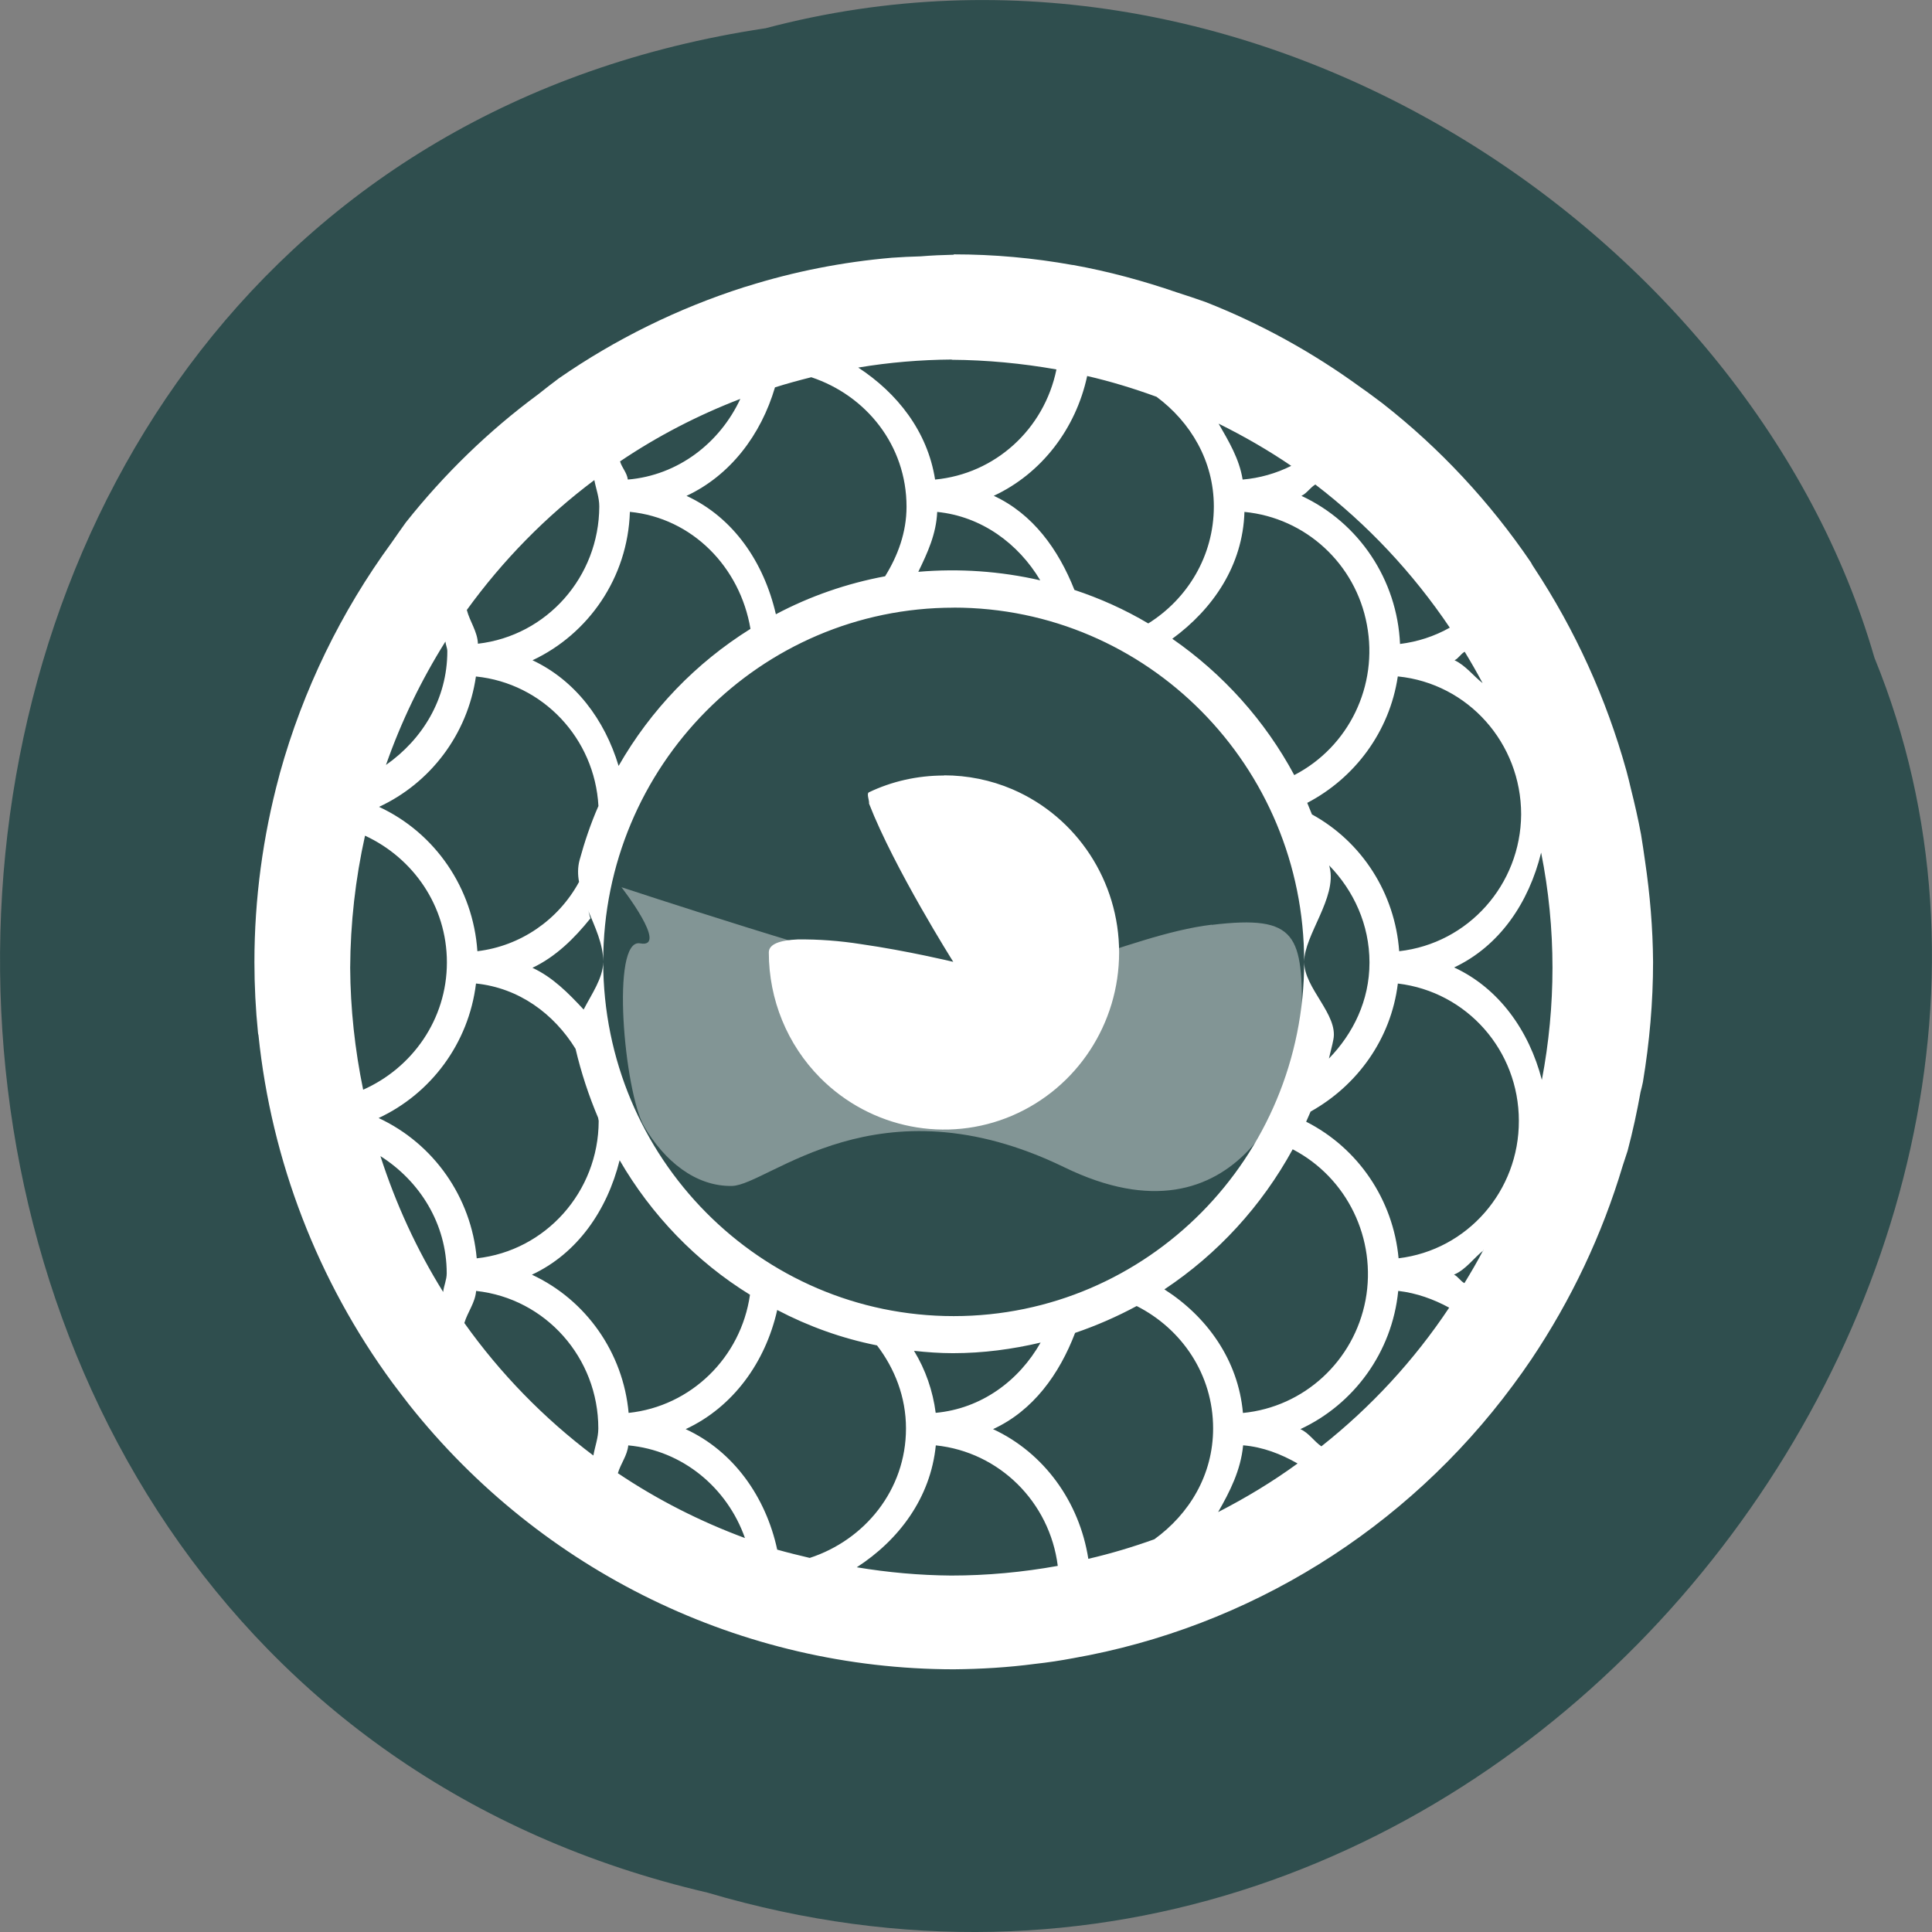 <svg xmlns="http://www.w3.org/2000/svg" viewBox="0 0 32 32"><rect x="0" y="0" width="32" height="32" fill="#808080" stroke="none"/><path d="m 12.672 0.469 c -16.48 2.477 -16.977 27.15 -0.953 30.879 c 12.973 3.836 23.578 -10.06 19.328 -20.453 c -2.01 -6.961 -10.227 -12.586 -18.371 -10.426" fill="#2f4e4e"/><g fill="#fff"><path d="m 15.797 4.219 c -0.184 0.004 -0.367 0.012 -0.551 0.027 c -0.16 0.004 -0.316 0.012 -0.473 0.023 c -0.813 0.07 -1.617 0.227 -2.398 0.473 c -0.02 0.004 -0.035 0.012 -0.055 0.016 c -1.086 0.348 -2.121 0.855 -3.063 1.508 c -0.117 0.086 -0.23 0.176 -0.344 0.266 c -0.82 0.605 -1.555 1.32 -2.191 2.121 c -0.078 0.109 -0.156 0.219 -0.234 0.332 c -0.84 1.148 -1.469 2.441 -1.852 3.82 c -0.004 0.016 -0.008 0.031 -0.012 0.047 c -0.27 1 -0.41 2.039 -0.41 3.082 c 0 0.391 0.02 0.781 0.059 1.168 c 0 0.016 0.004 0.027 0.008 0.043 c 0.215 2.086 0.984 4.074 2.219 5.758 c 0.09 0.121 0.184 0.242 0.277 0.363 c 2.195 2.766 5.512 4.379 9.02 4.383 c 0.449 -0.004 0.902 -0.031 1.348 -0.09 c 0.211 -0.023 0.422 -0.055 0.629 -0.094 c 2.91 -0.512 5.516 -2.129 7.285 -4.52 c 0.105 -0.141 0.207 -0.285 0.305 -0.43 c 0.66 -0.984 1.172 -2.063 1.512 -3.203 c 0.027 -0.082 0.055 -0.168 0.082 -0.25 c 0.086 -0.324 0.156 -0.648 0.215 -0.977 c 0.016 -0.055 0.027 -0.109 0.039 -0.164 c 0.109 -0.656 0.168 -1.324 0.168 -1.988 c -0.004 -0.559 -0.051 -1.117 -0.133 -1.672 c -0.02 -0.148 -0.043 -0.293 -0.066 -0.438 c -0.047 -0.254 -0.105 -0.508 -0.168 -0.758 c -0.023 -0.098 -0.047 -0.199 -0.074 -0.297 c -0.332 -1.195 -0.848 -2.332 -1.531 -3.367 c -0.02 -0.027 -0.035 -0.055 -0.051 -0.086 c -0.68 -1 -1.508 -1.891 -2.457 -2.633 c -0.121 -0.09 -0.238 -0.18 -0.363 -0.266 c -0.793 -0.578 -1.656 -1.055 -2.57 -1.414 c -0.152 -0.055 -0.309 -0.105 -0.465 -0.156 c -0.566 -0.195 -1.145 -0.352 -1.73 -0.457 c 0 0 -0.004 0 -0.008 0 c -0.648 -0.117 -1.305 -0.176 -1.965 -0.176 m -0.035 1.746 c 0.582 0.004 1.16 0.059 1.734 0.16 c -0.203 0.992 -1.016 1.73 -2.01 1.824 c -0.125 -0.801 -0.629 -1.434 -1.273 -1.855 c 0.512 -0.086 1.031 -0.129 1.551 -0.133 m 2.242 0.273 c 0.391 0.09 0.773 0.207 1.148 0.344 c 0.563 0.418 0.949 1.063 0.949 1.816 c 0 0.824 -0.441 1.535 -1.086 1.938 c -0.387 -0.23 -0.797 -0.414 -1.223 -0.555 c -0.266 -0.672 -0.688 -1.258 -1.336 -1.559 c 0.789 -0.367 1.359 -1.109 1.547 -1.984 m -4.57 0.02 c 0.906 0.301 1.578 1.125 1.578 2.145 c 0 0.426 -0.145 0.813 -0.355 1.152 c -0.629 0.117 -1.242 0.328 -1.809 0.629 c -0.199 -0.863 -0.703 -1.602 -1.48 -1.961 c 0.727 -0.34 1.234 -1.012 1.465 -1.797 c 0.199 -0.063 0.398 -0.117 0.602 -0.168 m -1.176 0.359 c -0.34 0.73 -1.031 1.266 -1.863 1.336 c -0.016 -0.117 -0.098 -0.195 -0.129 -0.301 c 0.625 -0.422 1.293 -0.766 1.992 -1.035 m 7.922 0.41 c 0.418 0.207 0.82 0.438 1.203 0.699 c -0.25 0.125 -0.523 0.203 -0.805 0.227 c -0.055 -0.344 -0.23 -0.633 -0.398 -0.926 m -10.34 0.934 c 0.027 0.145 0.082 0.285 0.082 0.438 c -0.004 1.164 -0.867 2.141 -2.01 2.273 c -0.008 -0.203 -0.133 -0.363 -0.184 -0.559 c 0.594 -0.82 1.305 -1.547 2.113 -2.152 m 11.941 0.074 c 0.863 0.66 1.617 1.465 2.227 2.371 c -0.258 0.145 -0.535 0.234 -0.824 0.27 c -0.047 -1.063 -0.68 -2.01 -1.633 -2.453 c 0.09 -0.043 0.145 -0.137 0.23 -0.188 m -11.352 0.453 c 1.031 0.102 1.824 0.914 1.996 1.938 c -0.902 0.563 -1.652 1.34 -2.184 2.27 c -0.23 -0.766 -0.719 -1.418 -1.426 -1.75 c 0.926 -0.434 1.578 -1.367 1.613 -2.457 m 5.09 0 c 0.734 0.074 1.344 0.523 1.707 1.133 c -0.664 -0.152 -1.344 -0.199 -2.02 -0.141 c 0.152 -0.313 0.297 -0.625 0.313 -0.992 m 5.09 0 c 1.012 0.098 1.84 0.859 2.027 1.867 c 0.191 1.01 -0.297 2.023 -1.203 2.492 c -0.484 -0.902 -1.18 -1.676 -2.02 -2.258 c 0.672 -0.492 1.168 -1.211 1.195 -2.102 m -4.816 1.586 c 3.207 0 5.805 2.625 5.805 5.867 c 0 -0.441 0.547 -1.063 0.422 -1.566 l -0.008 -0.031 c 0.406 0.418 0.668 0.98 0.668 1.609 c 0 0.629 -0.27 1.176 -0.672 1.59 c 0.023 -0.105 0.055 -0.211 0.074 -0.316 c 0.082 -0.414 -0.484 -0.848 -0.484 -1.285 c 0 3.242 -2.598 5.867 -5.805 5.867 c -3.203 0 -5.801 -2.625 -5.805 -5.863 c -0.004 0.266 -0.191 0.527 -0.324 0.785 c -0.254 -0.273 -0.512 -0.535 -0.848 -0.691 c 0.387 -0.184 0.695 -0.488 0.961 -0.82 c -0.02 -0.047 -0.02 -0.094 -0.043 -0.141 c 0.117 0.285 0.254 0.566 0.254 0.855 c 0.004 -3.238 2.602 -5.859 5.805 -5.859 m -5.805 5.859 c 0 0.004 0 0.004 0 0.008 c 0 0 0 0.004 0 0.004 v -0.004 m -2.613 -5.305 c 0.004 0.055 0.031 0.105 0.031 0.16 c 0 0.793 -0.414 1.461 -1.016 1.883 c 0.25 -0.715 0.582 -1.402 0.984 -2.043 m 16.883 0.168 c 0.102 0.168 0.203 0.344 0.297 0.52 c -0.156 -0.121 -0.281 -0.293 -0.465 -0.379 c 0.066 -0.031 0.102 -0.105 0.168 -0.141 m -16.375 0.41 c 1.105 0.113 1.965 1.023 2.027 2.145 c -0.129 0.293 -0.23 0.594 -0.313 0.898 c -0.031 0.117 -0.031 0.242 -0.008 0.359 c -0.344 0.633 -0.973 1.063 -1.684 1.148 c -0.07 -1.039 -0.695 -1.957 -1.629 -2.391 c 0.844 -0.391 1.465 -1.195 1.605 -2.16 m 15.273 0 c 1.16 0.117 2.039 1.105 2.039 2.285 c -0.008 1.164 -0.875 2.137 -2.02 2.266 c -0.07 -0.957 -0.613 -1.809 -1.445 -2.266 l -0.078 -0.191 c 0.785 -0.41 1.363 -1.176 1.5 -2.094 m -7.516 1.641 c -0.445 0 -0.867 0.098 -1.242 0.277 c -0.047 0.02 0.008 0.137 0 0.188 c 0.418 1.074 1.395 2.621 1.395 2.621 c 0 0 -0.766 -0.184 -1.527 -0.293 c -0.348 -0.055 -0.699 -0.082 -1.051 -0.078 c -0.285 0.012 -0.477 0.074 -0.477 0.215 c 0 0.781 0.305 1.527 0.852 2.078 c 0.836 0.84 2.094 1.09 3.18 0.625 c 1.074 -0.461 1.77 -1.523 1.77 -2.703 c 0 -1.176 -0.695 -2.242 -1.77 -2.703 c -0.355 -0.152 -0.742 -0.23 -1.129 -0.23 m -9.59 1 c 0.793 0.367 1.355 1.16 1.355 2.098 c 0 0.949 -0.578 1.75 -1.387 2.109 c -0.137 -0.664 -0.211 -1.344 -0.215 -2.02 c 0.004 -0.738 0.086 -1.469 0.246 -2.188 m 19.48 0.281 c 0.125 0.625 0.188 1.266 0.188 1.906 c 0 0.621 -0.059 1.246 -0.176 1.859 c -0.211 -0.816 -0.711 -1.52 -1.453 -1.863 c 0.754 -0.355 1.238 -1.074 1.441 -1.902 m -17.641 2.168 c 0.711 0.074 1.289 0.5 1.648 1.082 c 0.094 0.398 0.219 0.777 0.375 1.145 c 0 0.02 0.008 0.031 0.008 0.055 c -0.004 1.164 -0.875 2.145 -2.02 2.27 c -0.09 -1.012 -0.711 -1.898 -1.625 -2.324 c 0.863 -0.402 1.492 -1.234 1.613 -2.227 m 15.273 0 c 1.141 0.137 2 1.109 2 2.273 c 0.004 1.16 -0.852 2.141 -1.992 2.277 c -0.09 -0.969 -0.668 -1.824 -1.531 -2.262 l 0.074 -0.168 c 0.77 -0.43 1.332 -1.199 1.445 -2.121 m -1.742 2.746 c 0.902 0.469 1.395 1.484 1.207 2.496 c -0.191 1.012 -1.02 1.773 -2.031 1.871 c -0.078 -0.879 -0.598 -1.598 -1.301 -2.047 c 0.883 -0.586 1.613 -1.383 2.125 -2.32 m -15.11 0.113 c 0.648 0.41 1.098 1.117 1.098 1.941 c 0 0.109 -0.047 0.203 -0.059 0.309 c -0.438 -0.703 -0.785 -1.461 -1.039 -2.25 m 3.961 0.066 c 0.527 0.91 1.273 1.684 2.16 2.23 c -0.148 1.039 -0.977 1.848 -2.01 1.957 c -0.09 -0.996 -0.703 -1.871 -1.602 -2.289 c 0.754 -0.352 1.246 -1.066 1.453 -1.895 m 14.305 1.488 c -0.098 0.188 -0.203 0.367 -0.313 0.547 c -0.066 -0.035 -0.105 -0.109 -0.172 -0.141 c 0.195 -0.082 0.324 -0.273 0.492 -0.406 m -16.688 0.676 c 1.152 0.125 2.023 1.109 2.023 2.277 c 0 0.156 -0.055 0.297 -0.082 0.449 c -0.82 -0.617 -1.543 -1.359 -2.137 -2.195 c 0.055 -0.184 0.18 -0.336 0.195 -0.531 m 15.277 0 c 0.301 0.035 0.582 0.137 0.84 0.277 c -0.582 0.875 -1.297 1.648 -2.117 2.297 c -0.125 -0.086 -0.207 -0.223 -0.348 -0.285 c 0.883 -0.41 1.52 -1.27 1.621 -2.289 m -4.332 0.25 c 0.742 0.375 1.266 1.129 1.266 2.027 c 0 0.77 -0.395 1.418 -0.973 1.836 c -0.359 0.129 -0.723 0.238 -1.094 0.324 c -0.148 -0.949 -0.738 -1.758 -1.578 -2.148 c 0.664 -0.305 1.098 -0.91 1.359 -1.594 c 0.355 -0.121 0.695 -0.27 1.02 -0.445 m -5.953 0.066 c 0.516 0.27 1.066 0.469 1.652 0.586 c 0.293 0.383 0.48 0.855 0.48 1.375 c 0 1.02 -0.684 1.848 -1.594 2.145 c -0.18 -0.043 -0.359 -0.086 -0.539 -0.137 c -0.188 -0.875 -0.727 -1.633 -1.516 -1.996 c 0.781 -0.363 1.32 -1.102 1.516 -1.973 m 4.363 0.539 c -0.359 0.633 -0.98 1.094 -1.738 1.164 c -0.047 -0.363 -0.168 -0.715 -0.359 -1.027 c 0.211 0.023 0.426 0.039 0.645 0.039 c 0.5 0 0.988 -0.066 1.453 -0.176 m -6.832 1.703 c 0.902 0.082 1.641 0.703 1.934 1.535 c -0.738 -0.273 -1.449 -0.633 -2.105 -1.074 c 0.047 -0.16 0.156 -0.293 0.172 -0.461 m 5.094 0 c 1.051 0.109 1.887 0.938 2.02 1.996 c -0.582 0.105 -1.172 0.16 -1.766 0.16 c -0.523 -0.004 -1.047 -0.051 -1.563 -0.137 c 0.695 -0.449 1.223 -1.148 1.309 -2.02 m 5.09 0 c 0.328 0.027 0.629 0.145 0.902 0.301 c -0.418 0.305 -0.859 0.57 -1.316 0.805 c 0.195 -0.34 0.375 -0.695 0.414 -1.105" fill-rule="evenodd"/><path d="m 20.07 15.316 c -1.43 0.172 -3.195 1.211 -4.582 0.926 c -1.387 -0.289 -5.195 -1.547 -5.195 -1.547 c 0 0 0.793 1.02 0.309 0.93 c -0.492 -0.09 -0.262 2.457 0.066 3.03 c 0.332 0.57 0.852 1 1.457 0.988 c 0.609 -0.016 2.41 -1.813 5.504 -0.309 c 2.906 1.414 3.918 -1.352 3.934 -2.445 c 0.016 -1.395 -0.063 -1.742 -1.492 -1.57" fill-opacity="0.4"/></g></svg>
